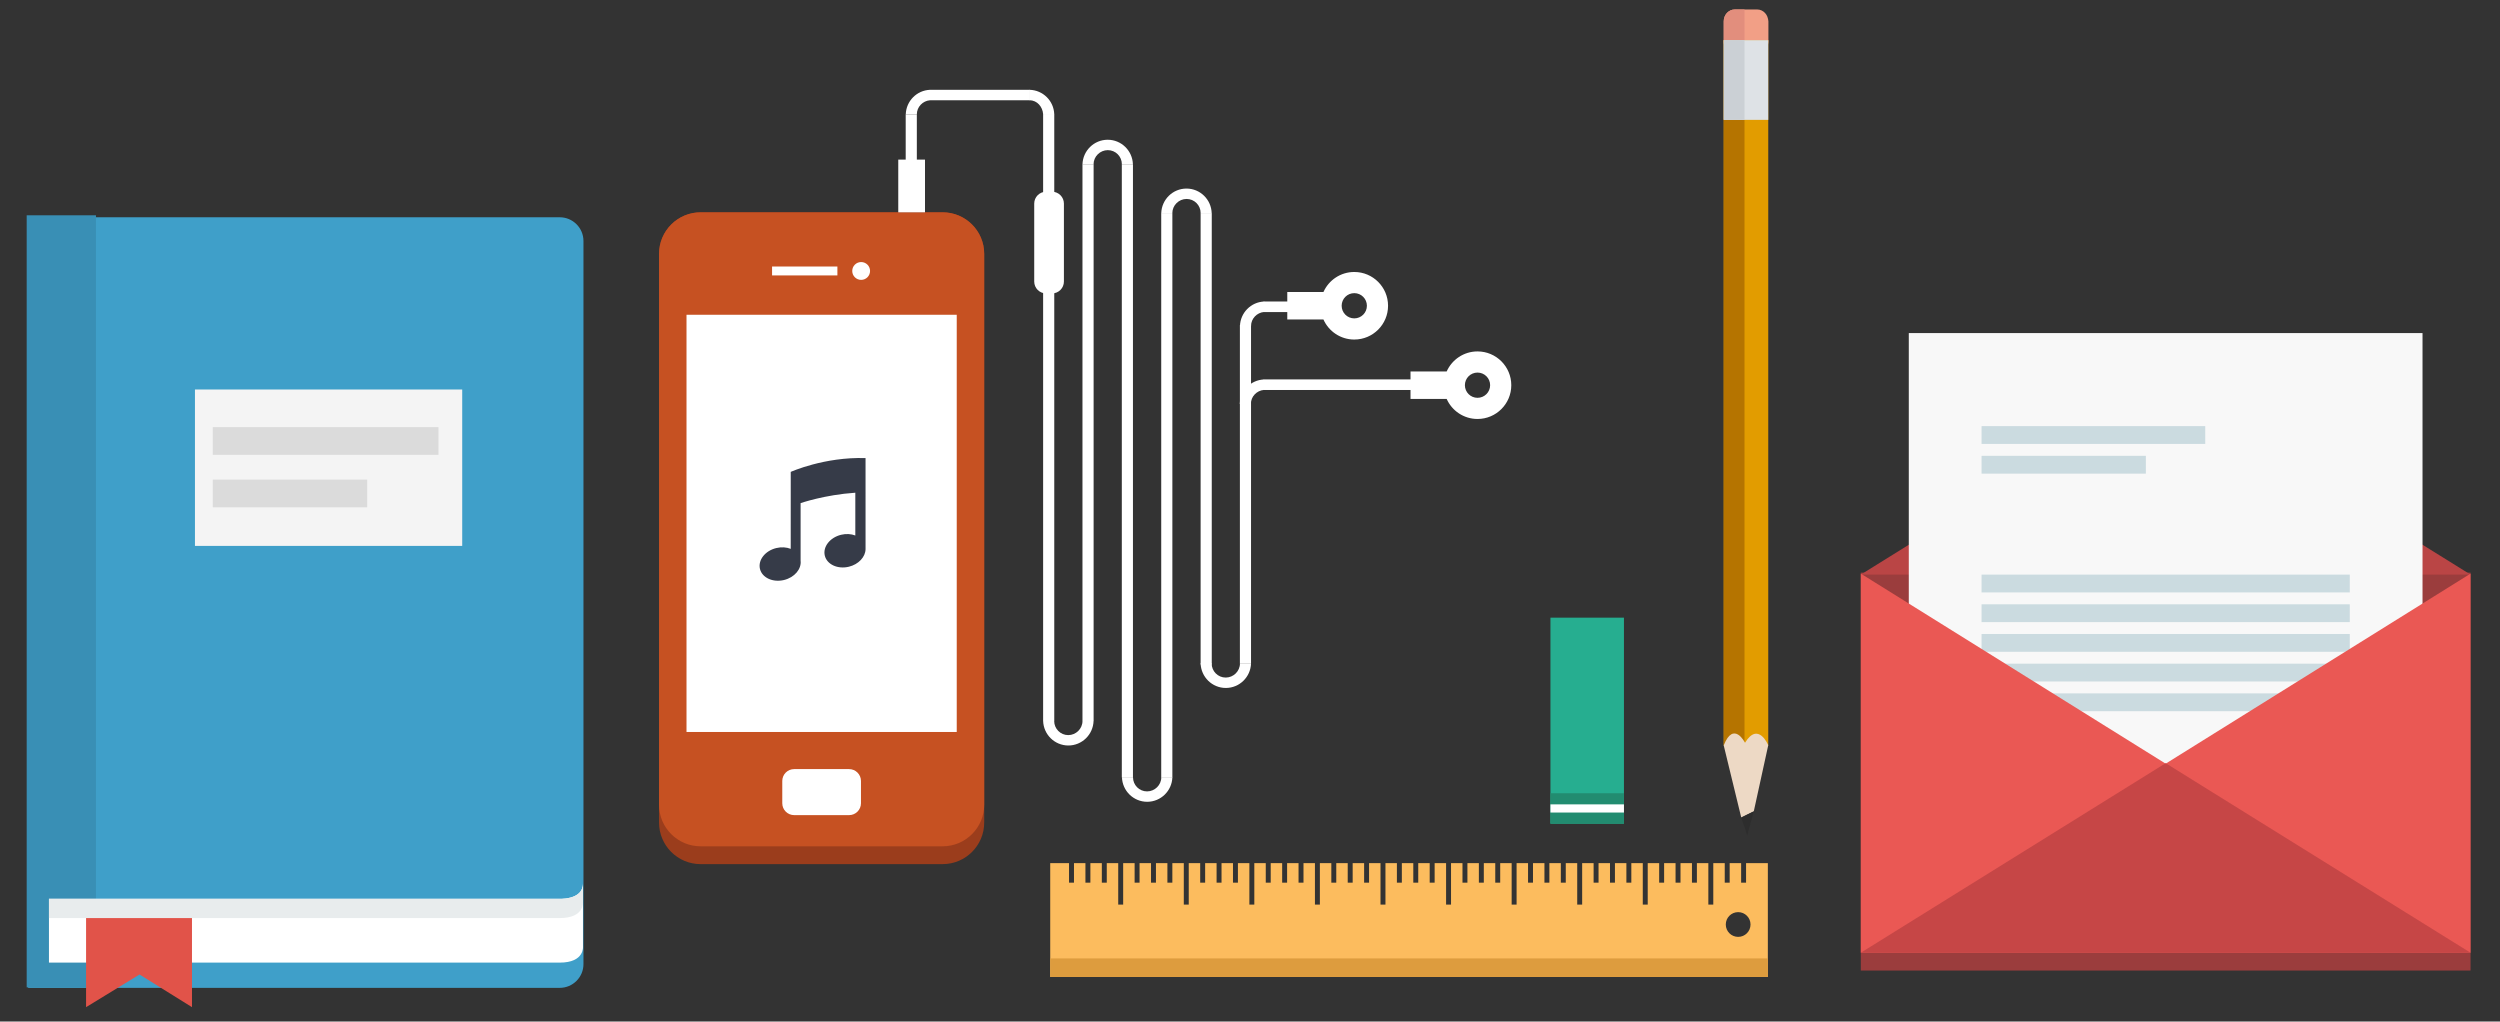 <?xml version="1.0" encoding="utf-8"?>
<!-- Generator: Adobe Illustrator 16.0.0, SVG Export Plug-In . SVG Version: 6.00 Build 0)  -->
<!DOCTYPE svg PUBLIC "-//W3C//DTD SVG 1.1//EN" "http://www.w3.org/Graphics/SVG/1.1/DTD/svg11.dtd">
<svg version="1.1" id="Layer_1" xmlns="http://www.w3.org/2000/svg" xmlns:xlink="http://www.w3.org/1999/xlink" x="0px" y="0px"
	 width="841.89px" height="344px" viewBox="0 0 841.89 344" enable-background="new 0 0 841.89 344" xml:space="preserve">
<rect x="0" y="0" width="841.89" height="344" fill="#333333" stroke="none"/>
<g>
	<path fill="#3F9FC9" d="M9.485,73.167h179c4.418,0,8,3.582,8,8v243.501c0,4.418-3.582,8-8,8h-179"/>
	<rect x="8.986" y="72.501" fill="#398FB5" width="23.333" height="260"/>
	<rect x="65.653" y="131.168" fill="#F4F4F4" width="90" height="52.667"/>
	<rect x="71.653" y="143.835" fill="#DBDBDB" width="76" height="9.333"/>
	<rect x="71.653" y="161.501" fill="#DBDBDB" width="52" height="9.333"/>
	<path fill="#FFFFFF" d="M196.319,297.502v21.166c0,0,0.667,5.5-7.833,5.5s-172,0-172,0v-21.5h171.333
		C187.819,302.668,196.319,303.336,196.319,297.502z"/>
	<path fill="#E8ECED" d="M196.319,297.502v6.166c0,0,0.667,5.5-7.833,5.5s-172,0-172,0v-6.5h171.333
		C187.819,302.668,196.319,303.336,196.319,297.502z"/>
	<polygon fill="#E15349" points="64.652,339.168 46.985,328.168 28.985,339.168 28.985,309.168 64.652,309.168 	"/>
</g>
<g>
	<g>
		<path fill="#F29F86" d="M595.47,14.106c0,2.209-1.67,4-3.73,4H584.2c-2.061,0-3.73-1.791-3.73-4V7.189c0-2.209,1.67-4,3.73-4
			h7.539c2.061,0,3.73,1.791,3.73,4V14.106z"/>
		<g>
			<path fill="#E28E7D" d="M587.471,3.189H584.2c-2.061,0-3.73,1.791-3.73,4v6.917c0,2.209,1.67,4,3.73,4h3.271V3.189z"/>
			<path fill="#E28E7D" d="M595.387,6.358v8.578c0.053-0.268,0.083-0.545,0.083-0.83V7.189
				C595.47,6.904,595.439,6.627,595.387,6.358z"/>
		</g>
	</g>
	<g>
		<rect x="580.47" y="13.522" fill="#E29C00" width="15" height="237.5"/>
		<rect x="580.47" y="13.522" fill="#B57400" width="7" height="237.5"/>
	</g>
	<g>
		<rect x="580.47" y="13.522" fill="#DEE2E6" width="15" height="26.844"/>
		<rect x="580.47" y="13.522" fill="#CBD0D5" width="7" height="26.833"/>
	</g>
	<path fill="#EDD9C5" d="M580.471,251.022l5.903,24.275l4.227-2.083l4.865-22.25c0,0-3.351-8.166-7.817-0.833
		C587.648,250.132,583.82,242.522,580.471,251.022z"/>
	<polygon fill="#2D2D2D" points="586.374,275.298 590.601,273.215 588.387,281.356 	"/>
</g>
<g>
	<rect x="522.125" y="208" fill="#26AE90" width="24.75" height="69.375"/>
	<rect x="522.125" y="267.125" fill="#228C70" width="24.75" height="10.25"/>
	<rect x="522.125" y="270.875" fill="#FFFFFF" width="24.75" height="2.75"/>
</g>
<g>
	<path fill="#FCBC5E" d="M588,290.666v6.584h-1.666v-6.584h-3.854v6.584h-1.666v-6.584h-3.854v13.959h-1.666v-13.959h-3.854v6.584
		h-1.666v-6.584h-3.854v6.584h-1.666v-6.584h-3.854v6.584h-1.667v-6.584h-3.854v13.959h-1.666v-13.959h-3.854v6.584h-1.666v-6.584
		h-3.854v6.584h-1.666v-6.584h-3.854v6.584h-1.666v-6.584h-3.854v13.959h-1.666v-13.959h-3.854v6.584h-1.666v-6.584h-3.854v6.584
		h-1.666v-6.584h-3.854v6.584h-1.667v-6.584h-3.854v13.959h-1.666v-13.959h-3.854v6.584h-1.666v-6.584h-3.854v6.584h-1.666v-6.584
		h-3.854v6.584h-1.666v-6.584h-3.854v13.959h-1.667v-13.959h-3.854v6.584h-1.667v-6.584h-3.854v6.584h-1.667v-6.584h-3.854v6.584
		h-1.667v-6.584h-3.853v13.959h-1.667v-13.959h-3.854v6.584h-1.667v-6.584h-3.854v6.584h-1.667v-6.584h-3.854v6.584h-1.666v-6.584
		h-3.854v13.959h-1.666v-13.959h-3.854v6.584h-1.666v-6.584h-3.854v6.584h-1.666v-6.584h-3.854v6.584h-1.667v-6.584h-3.854v13.959
		h-1.666v-13.959h-3.854v6.584h-1.666v-6.584h-3.854v6.584h-1.667v-6.584h-3.854v6.584h-1.667v-6.584h-3.854v13.959h-1.667v-13.959
		h-3.854v6.584h-1.667v-6.584h-3.854v6.584h-1.667v-6.584h-3.854v6.584h-1.667v-6.584h-3.854v13.959h-1.667v-13.959h-3.854v6.584
		h-1.667v-6.584h-3.854v6.584h-1.667v-6.584h-3.854v6.584H360v-6.584h-6.333V329h241.667v-38.334H588z M585.334,315.5
		c-2.301,0-4.167-1.866-4.167-4.167s1.866-4.167,4.167-4.167s4.167,1.866,4.167,4.167S587.635,315.5,585.334,315.5z"/>
	<rect x="353.667" y="322.749" fill="#DD9C3E" width="241.667" height="6.251"/>
</g>
<g>
	<g>
		<g>
			<path fill="#9B3D1C" d="M331.436,276.998c0,7.732-6.268,14-14,14h-81.5c-7.732,0-14-6.268-14-14v-191.5c0-7.731,6.268-14,14-14
				h81.5c7.732,0,14,6.269,14,14V276.998z"/>
			<path fill="#C65122" d="M331.436,270.998c0,7.732-6.268,14-14,14h-81.5c-7.732,0-14-6.268-14-14v-185.5c0-7.731,6.268-14,14-14
				h81.5c7.732,0,14,6.269,14,14V270.998z"/>
			<rect x="231.186" y="105.999" fill="#FFFFFF" width="91" height="140.5"/>
			<path fill="#FFFFFF" d="M289.936,270.498c0,2.209-1.791,4-4,4h-18.5c-2.209,0-4-1.791-4-4v-7.5c0-2.209,1.791-4,4-4h18.5
				c2.209,0,4,1.791,4,4V270.498z"/>
			<circle fill="#FFFFFF" cx="289.998" cy="91.249" r="3"/>
			<rect x="259.998" y="89.749" fill="#FFFFFF" width="22" height="3"/>
		</g>
		<rect x="302.498" y="53.749" fill="#FFFFFF" width="9" height="17.75"/>
		<g>
			<path fill="#FFFFFF" d="M358.279,94.811c0,2.209-1.791,4-4,4h-2c-2.209,0-4-1.791-4-4v-26.25c0-2.209,1.791-4,4-4h2
				c2.209,0,4,1.791,4,4V94.811z"/>
			<rect x="351.279" y="38.394" fill="#FFFFFF" width="3.75" height="204.417"/>
		</g>
		<rect x="417.54" y="109.478" fill="#FFFFFF" width="3.75" height="114"/>
		<rect x="304.998" y="38.499" fill="#FFFFFF" width="3.75" height="16.625"/>
		<rect x="313.159" y="30.244" fill="#FFFFFF" width="33.688" height="3.52"/>
		<g>
			<path fill="#FFFFFF" d="M497.561,118.342c-4.634,0-8.613,2.774-10.386,6.75h-12.177v9.25h12.177
				c1.772,3.976,5.752,6.75,10.386,6.75c6.282,0,11.375-5.093,11.375-11.375S503.843,118.342,497.561,118.342z M497.561,133.967
				c-2.348,0-4.25-1.903-4.25-4.25s1.902-4.25,4.25-4.25s4.25,1.903,4.25,4.25S499.908,133.967,497.561,133.967z"/>
			<rect x="425.562" y="127.769" fill="#FFFFFF" width="50.374" height="3.562"/>
		</g>
		<g>
			<path fill="#FFFFFF" d="M456.061,91.592c-4.634,0-8.613,2.774-10.386,6.75h-12.177v9.25h12.177
				c1.772,3.976,5.752,6.75,10.386,6.75c6.282,0,11.375-5.093,11.375-11.375S462.343,91.592,456.061,91.592z M456.061,107.217
				c-2.348,0-4.25-1.903-4.25-4.25s1.902-4.25,4.25-4.25s4.25,1.903,4.25,4.25S458.408,107.217,456.061,107.217z"/>
			<rect x="425.561" y="101.53" fill="#FFFFFF" width="9.125" height="3.562"/>
		</g>
		<rect x="364.529" y="55.311" fill="#FFFFFF" width="3.75" height="187.5"/>
		<rect x="377.779" y="55.311" fill="#FFFFFF" width="3.75" height="206.5"/>
		<rect x="391.051" y="71.749" fill="#FFFFFF" width="3.75" height="190.062"/>
		<rect x="404.316" y="71.749" fill="#FFFFFF" width="3.75" height="152"/>
		<path fill="#FFFFFF" d="M368.265,55.342c0-0.005-0.001-0.011-0.001-0.016c0-2.624,2.189-4.766,4.802-4.766s4.729,2.126,4.729,4.75
			c0,0.011-0.002,0.021-0.002,0.031h3.723c-0.138-4.596-3.882-8.281-8.491-8.281c-4.61,0-8.354,3.686-8.492,8.281H368.265z"/>
		<path fill="#FFFFFF" d="M394.797,71.78c0-0.005-0.002-0.011-0.002-0.016c0-2.624,2.189-4.766,4.802-4.766s4.729,2.126,4.729,4.75
			c0,0.011-0.002,0.021-0.002,0.031h3.723c-0.138-4.596-3.882-8.281-8.491-8.281c-4.61,0-8.354,3.686-8.492,8.281H394.797z"/>
		<g>
			<polygon fill="#FFFFFF" points="313.524,30.228 313.514,30.228 313.504,30.228 			"/>
			<path fill="#FFFFFF" d="M313.186,33.765v-3.521c-4.457,0.172-8.029,3.78-8.164,8.266h3.733c0-0.006-0.001-0.011-0.001-0.016
				C308.753,35.997,310.742,33.958,313.186,33.765z"/>
		</g>
		<g>
			<polygon fill="#FFFFFF" points="355.038,38.744 355.039,38.734 355.038,38.724 			"/>
			<path fill="#FFFFFF" d="M351.279,38.406h3.743c-0.172-4.457-3.78-8.029-8.265-8.164v3.733c0.005,0,0.01-0.195,0.016-0.195
				C349.27,33.78,351.086,35.962,351.279,38.406z"/>
		</g>
		<path fill="#FFFFFF" d="M364.533,242.77c0,0.004,0.001,0.01,0.001,0.016c0,2.623-2.189,4.766-4.802,4.766s-4.73-2.127-4.73-4.75
			c0-0.012,0.003-0.021,0.003-0.031h-3.724c0.138,4.596,3.882,8.281,8.492,8.281c4.61,0,8.354-3.686,8.492-8.281H364.533z"/>
		<path fill="#FFFFFF" d="M391.074,261.727c0,0.006,0.002,0.012,0.002,0.016c0,2.625-2.189,4.766-4.803,4.766
			c-2.611,0-4.729-2.125-4.729-4.75c0-0.01,0.003-0.02,0.003-0.031h-3.724c0.138,4.596,3.882,8.281,8.491,8.281
			c4.61,0,8.354-3.686,8.492-8.281H391.074z"/>
		<path fill="#FFFFFF" d="M417.563,223.393c0,0.006,0.002,0.012,0.002,0.016c0,2.625-2.189,4.766-4.803,4.766
			c-2.611,0-4.729-2.125-4.729-4.75c0-0.01,0.003-0.02,0.003-0.031h-3.724c0.139,4.596,3.883,8.281,8.491,8.281
			c4.61,0,8.354-3.686,8.492-8.281H417.563z"/>
		<g>
			<polygon fill="#FFFFFF" points="426.065,101.519 426.056,101.519 426.046,101.519 			"/>
			<path fill="#FFFFFF" d="M425.728,105.056v-3.521c-4.457,0.172-8.029,3.781-8.164,8.266h3.733c0-0.006-0.001-0.01-0.001-0.016
				C421.296,107.289,423.284,105.25,425.728,105.056z"/>
		</g>
		<g>
			<polygon fill="#FFFFFF" points="426.003,127.769 425.993,127.769 425.983,127.769 			"/>
			<path fill="#FFFFFF" d="M425.665,131.306v-3.521c-4.457,0.172-8.029,3.781-8.164,8.266h3.733c0-0.006-0.001-0.01-0.001-0.016
				C421.233,133.539,423.222,131.5,425.665,131.306z"/>
		</g>
	</g>
	<path fill="#363B48" d="M291.477,154.264c-13.847-0.461-25.189,4.646-25.189,4.646l-0.008,25.921
		c-1.41-0.561-3.125-0.693-4.866-0.27c-3.755,0.912-6.213,4.059-5.492,7.029s4.35,4.641,8.104,3.729
		c3.54-0.859,5.927-3.707,5.583-6.52l0,0v-19.367c0,0,8.021-2.803,18.424-3.508v14.406l0,0c-1.395-0.535-3.076-0.656-4.786-0.24
		c-3.754,0.912-6.213,4.059-5.491,7.029c0.721,2.971,4.35,4.641,8.104,3.729c3.279-0.797,5.569-3.297,5.617-5.896l0.001,0.002
		C291.477,184.953,291.477,159.525,291.477,154.264z"/>
</g>
<g>
	<g>
		<g>
			<rect x="626.633" y="192.835" fill="#9B3D3D" width="205.334" height="134"/>
		</g>
		<polygon fill="#BA4545" points="729.299,129.668 626.633,193.502 831.967,193.502 		"/>
	</g>
	<rect x="642.799" y="112.167" fill="#F8F8F8" width="173" height="161.667"/>
	<g>
		<rect x="667.299" y="193.5" fill="#CBDBE0" width="124" height="6"/>
		<rect x="667.299" y="203.5" fill="#CBDBE0" width="124" height="6"/>
		<rect x="667.299" y="213.5" fill="#CBDBE0" width="124" height="6"/>
		<rect x="667.299" y="223.5" fill="#CBDBE0" width="124" height="6"/>
		<rect x="667.299" y="233.5" fill="#CBDBE0" width="124" height="6"/>
		<rect x="667.299" y="153.5" fill="#CBDBE0" width="55.334" height="6"/>
		<rect x="667.299" y="143.5" fill="#CBDBE0" width="75.334" height="6"/>
	</g>
	<g>
		<polygon fill="#EA5854" points="626.633,193.169 729.299,257.17 831.967,193.169 831.967,320.836 626.633,320.836 		"/>
		<polygon fill="#C64646" points="729.299,257.002 626.633,320.836 831.967,320.836 		"/>
	</g>
</g>
</svg>
